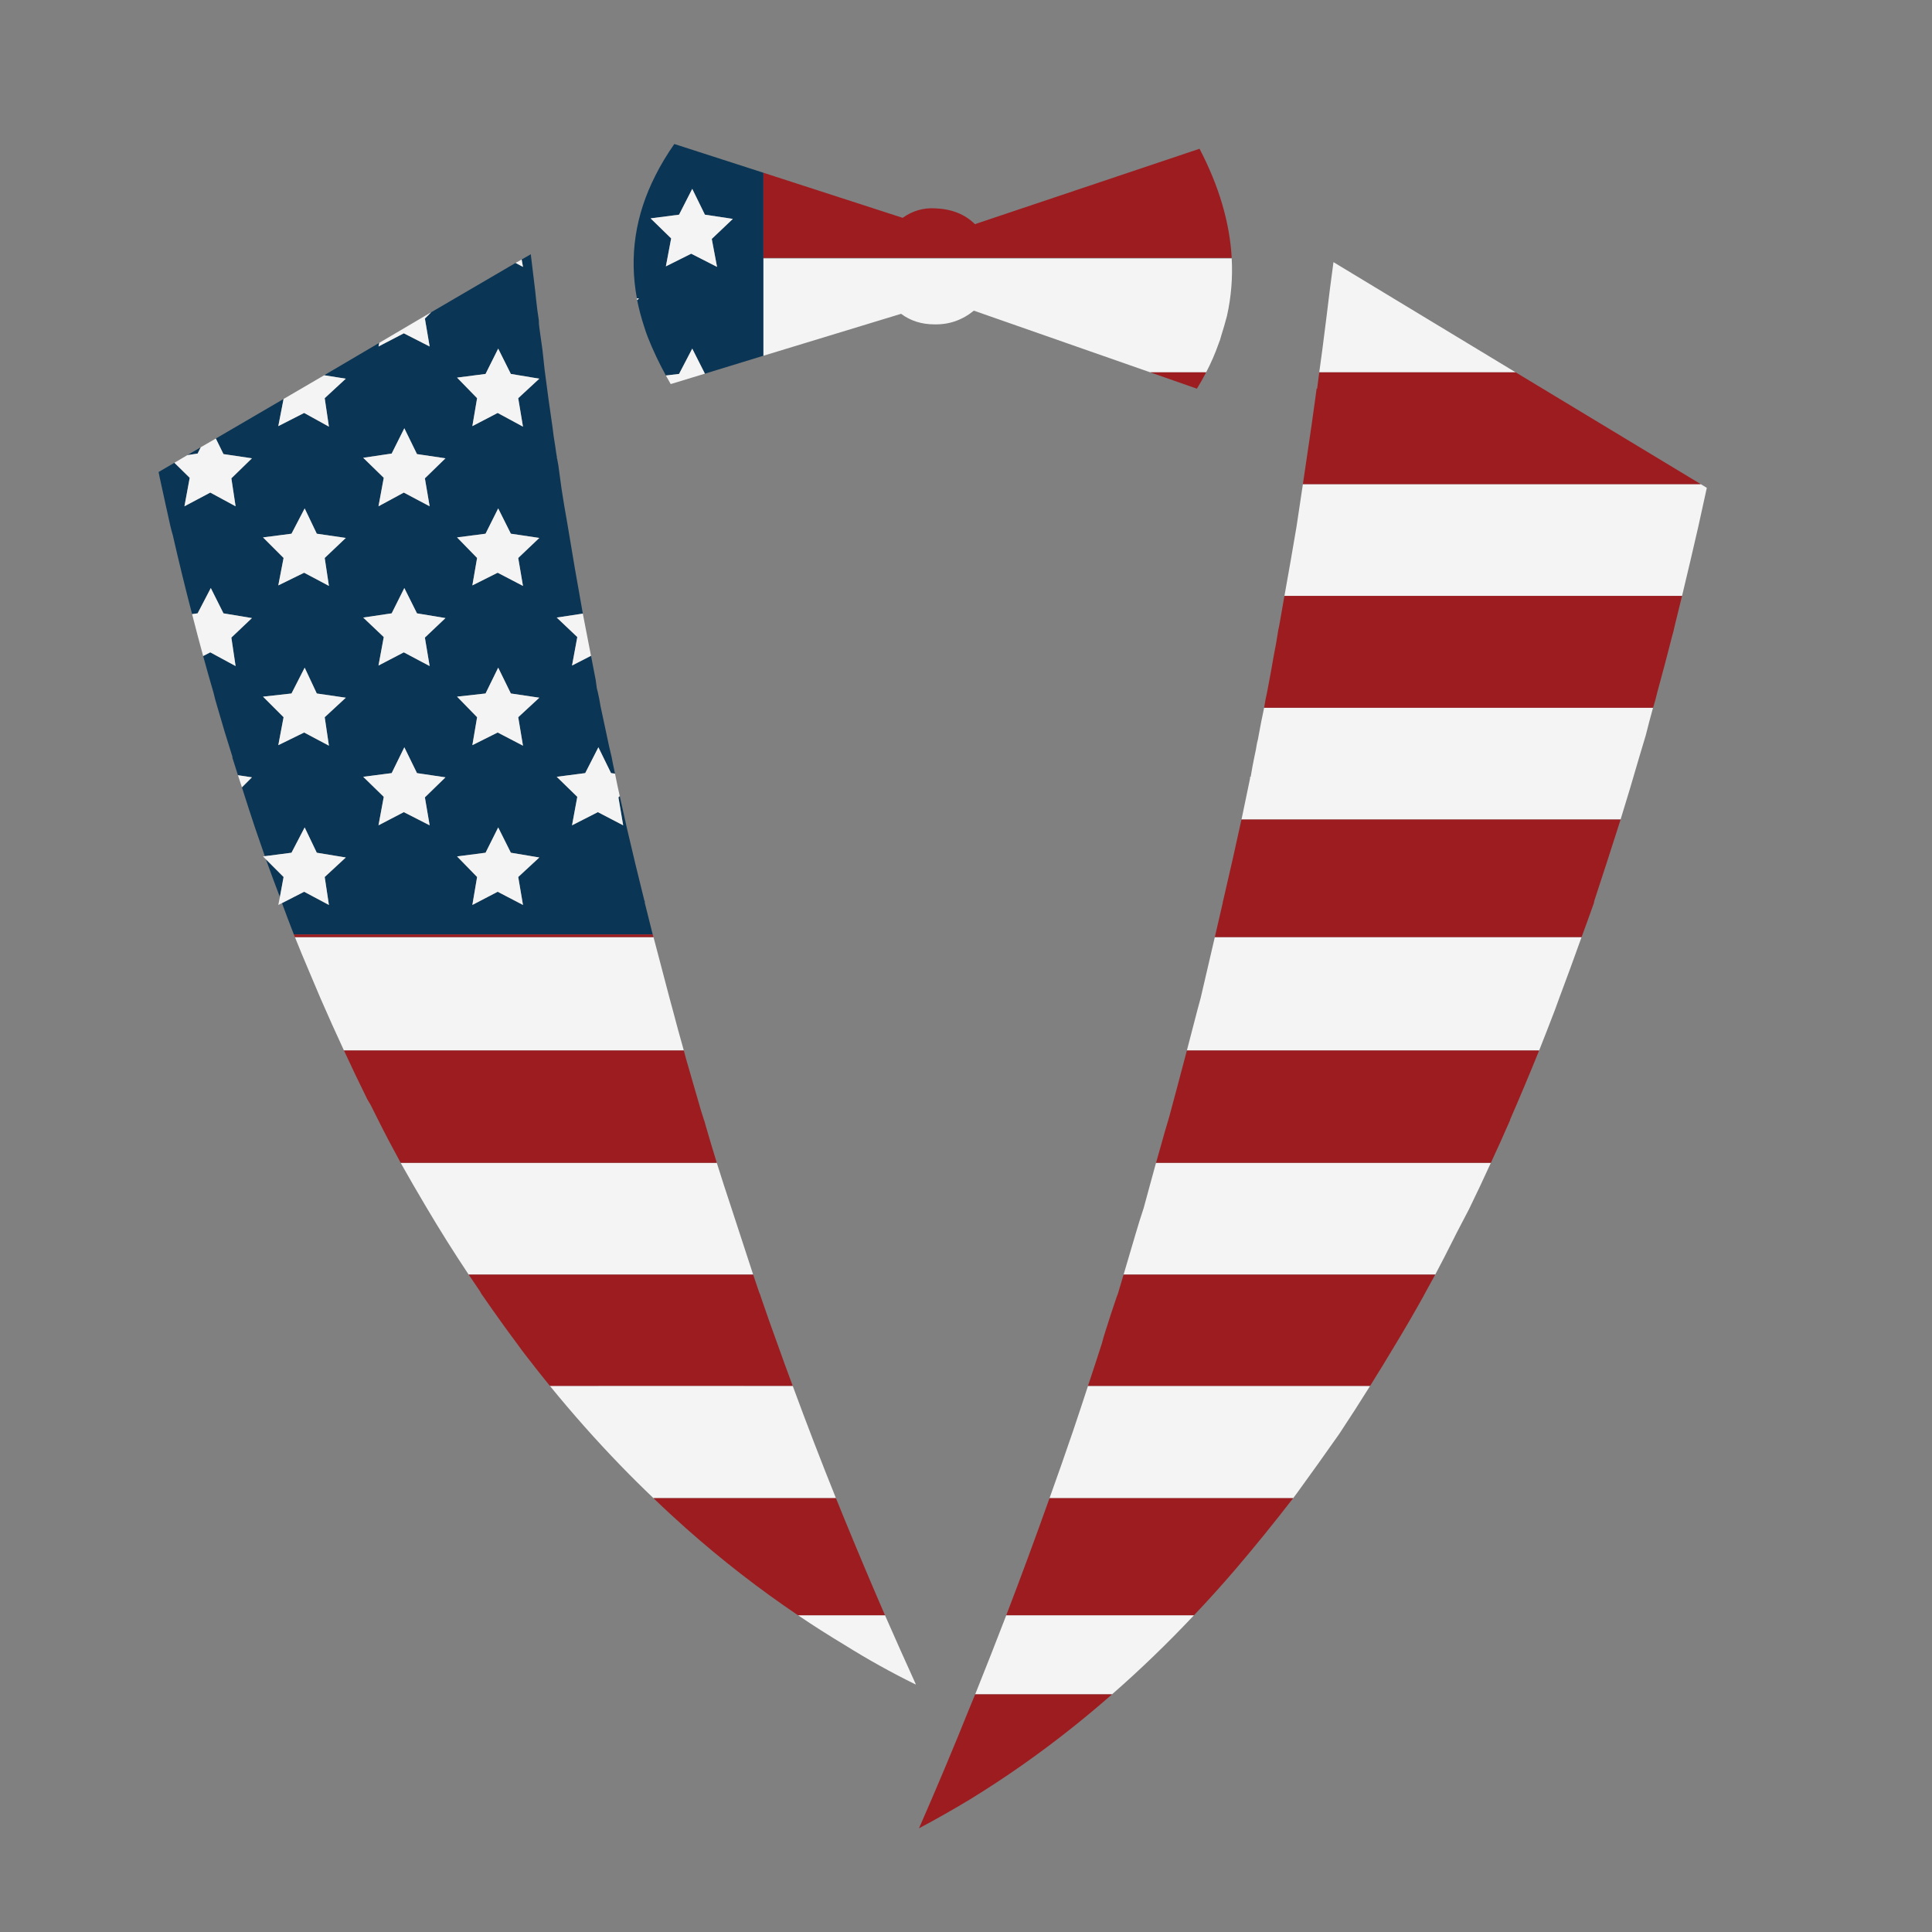<?xml version="1.0" encoding="utf-8"?>
<!-- Generator: Adobe Illustrator 16.0.0, SVG Export Plug-In . SVG Version: 6.00 Build 0)  -->
<!DOCTYPE svg PUBLIC "-//W3C//DTD SVG 1.1//EN" "http://www.w3.org/Graphics/SVG/1.1/DTD/svg11.dtd">
<svg version="1.1" id="Layer_1" xmlns="http://www.w3.org/2000/svg" xmlns:xlink="http://www.w3.org/1999/xlink" x="0px" y="0px"
	 width="300px" height="300px" viewBox="0 0 300 300" enable-background="new 0 0 300 300" xml:space="preserve">
<rect x="0" y="0" width="300" height="300" fill="#808080" stroke="none"/>
<g>
	<path fill-rule="evenodd" clip-rule="evenodd" fill="#0A3554" d="M113.798,33.99l-4.34-0.655l-1.967-4.012l-2.047,4.012
		l-4.42,0.573l3.193,3.111l-0.82,4.341l3.932-1.966l4.012,2.047l-0.818-4.34L113.798,33.99z M118.546,26.825v13.224v0.082v15.107
		l-9.088,2.784l-1.967-3.89l-2.047,3.931l-2.047,0.245c-1.09-1.996-2.018-3.961-2.783-5.895c-0.219-0.547-0.408-1.093-0.572-1.638
		c-0.46-1.398-0.829-2.79-1.107-4.176l0.287-0.246l-0.328-0.041c-1.204-6.549-0.249-12.896,2.867-19.038
		c0.818-1.638,1.801-3.275,2.947-4.913L118.546,26.825z M43.46,139.29c-0.735-1.928-1.459-3.881-2.17-5.855l2.744,2.745
		L43.46,139.29z M43.788,140.233l3.439-1.761l3.848,2.048l-0.654-4.34l3.275-3.031l-4.504-0.738l-1.883-3.93l-2.047,3.93
		l-4.136,0.534c-0.512-1.448-1.016-2.909-1.514-4.382c-0.7-2.099-1.382-4.199-2.047-6.305l1.555-1.556l-2.17-0.327
		c-0.29-0.897-0.576-1.799-0.859-2.703c0-0.054,0-0.108,0-0.163c-0.818-2.565-1.611-5.187-2.375-7.861
		c-0.217-0.709-0.408-1.419-0.572-2.129c-0.545-1.87-1.078-3.752-1.598-5.65l1.105-0.573l3.932,2.129l-0.656-4.421l3.193-3.03
		l-4.42-0.736l-1.966-3.931l-2.047,3.931l-0.859,0.122c-1.049-4.011-2.045-8.091-2.99-12.241c-0.164-0.546-0.299-1.065-0.409-1.556
		c-0.218-0.983-0.437-1.966-0.654-2.947c-0.328-1.476-0.656-2.976-0.984-4.504c-0.055-0.273-0.108-0.546-0.164-0.819l2.457-1.433
		l2.375,2.333l-0.818,4.423l4.012-2.13l3.932,2.13l-0.656-4.341l3.193-3.111l-4.42-0.655l-1.187-2.416l10.521-6.142l-0.82,4.218
		l4.013-2.047l3.848,2.128L50.42,61.83l3.275-3.029l-3.357-0.533l8.557-5.035l-0.123,0.572l3.931-2.047l4.012,2.047l-0.738-4.339
		l0.984-0.982l13.101-7.656l1.146,0.614l-0.205-1.146l1.434-0.819c0,0.056,0,0.11,0,0.164c0.219,1.802,0.436,3.604,0.654,5.405
		c0.055,0.491,0.109,1.01,0.164,1.556c0.109,1.037,0.246,2.074,0.41,3.111c0,0.382,0.026,0.765,0.081,1.146
		c0.164,1.146,0.328,2.32,0.492,3.521c0.109,1.037,0.219,2.048,0.328,3.03c0.381,3.003,0.791,5.978,1.227,8.925
		c0.111,0.982,0.246,1.938,0.41,2.866c0.055,0.381,0.109,0.764,0.164,1.146c0.046,0.245,0.085,0.491,0.123,0.737h-0.041l0.041,0.041
		c0.075,0.365,0.143,0.734,0.205,1.105c0.163,1.201,0.327,2.402,0.49,3.603c0.273,1.802,0.574,3.604,0.901,5.404
		c0.768,4.706,1.574,9.387,2.416,14.043l-4.053,0.613l3.193,3.03l-0.818,4.421l2.947-1.514c0.245,1.279,0.49,2.548,0.736,3.807
		c0.055,0.381,0.109,0.792,0.164,1.229c0.055,0.218,0.109,0.437,0.164,0.654c0.164,0.71,0.301,1.42,0.41,2.129
		c0.326,1.529,0.654,3.058,0.982,4.586c0.218,1.092,0.463,2.184,0.736,3.275c0.163,0.876,0.34,1.75,0.533,2.62l-0.615-0.082
		l-1.965-4.013l-2.047,4.013l-4.422,0.573l3.193,3.112l-0.818,4.422l4.012-2.047l3.931,2.047l-0.738-4.341l0.205-0.204
		c0.369,1.667,0.738,3.319,1.105,4.954c0.873,3.767,1.773,7.507,2.703,11.218c0,0.055,0.027,0.109,0.081,0.164
		c0,0.109,0,0.191,0,0.246c0.416,1.64,0.825,3.277,1.228,4.913H45.63C45.004,143.496,44.389,141.873,43.788,140.233z M74.084,136.18
		l-0.736,4.34l3.93-2.048l3.931,2.048l-0.738-4.34l3.275-3.031l-4.42-0.738l-1.966-3.93l-1.965,3.93l-4.422,0.574L74.084,136.18z
		 M73.348,115.708l3.93-1.965l3.931,2.047l-0.738-4.421l3.275-3.03l-4.42-0.655l-1.966-4.012l-1.965,4.012l-4.422,0.491l3.111,3.194
		L73.348,115.708z M62.785,116.036l-1.966,4.013l-4.42,0.573l3.192,3.112l-0.818,4.422l3.931-2.047l4.012,2.047l-0.738-4.341
		l3.195-3.11l-4.422-0.655L62.785,116.036z M59.59,98.923l-0.818,4.421l3.931-2.047l4.012,2.129l-0.738-4.421l3.195-3.03
		l-4.422-0.736l-1.965-3.931l-1.966,3.931l-4.42,0.654L59.59,98.923z M44.034,111.37l-0.82,4.339l4.013-1.965l3.848,2.047
		l-0.654-4.421l3.275-3.03l-4.504-0.655l-1.883-4.012l-2.047,4.012l-4.422,0.491L44.034,111.37z M47.309,78.943l-2.047,3.931
		l-4.422,0.573l3.193,3.194l-0.82,4.258l4.013-1.966l3.848,2.048l-0.654-4.34l3.275-3.111l-4.504-0.656L47.309,78.943z
		 M31.177,69.445l-0.491,0.983l-1.597,0.245L31.177,69.445z M77.359,78.943l-1.965,3.931l-4.422,0.573l3.111,3.194l-0.736,4.258
		l3.93-1.966l3.931,2.048l-0.738-4.34l3.275-3.111l-4.42-0.656L77.359,78.943z M56.398,71.083l3.192,3.111l-0.818,4.423l3.931-2.13
		l4.012,2.13l-0.738-4.341l3.195-3.111l-4.422-0.655l-1.965-4.012l-1.966,3.931L56.398,71.083z M77.359,54.133l-1.965,3.931
		l-4.422,0.573l3.111,3.193l-0.736,4.34l3.93-2.047l3.931,2.128l-0.738-4.421l3.275-3.029l-4.42-0.737L77.359,54.133z"/>
	<path fill-rule="evenodd" clip-rule="evenodd" fill="#F4F4F4" d="M113.798,33.99l-3.275,3.111l0.818,4.34l-4.012-2.047
		l-3.932,1.966l0.82-4.341l-3.193-3.111l4.42-0.573l2.047-4.012l1.967,4.012L113.798,33.99z M98.894,46.313l0.328,0.041L98.935,46.6
		C98.927,46.51,98.912,46.415,98.894,46.313z M109.458,58.022l-5.24,1.597h-0.082c-0.251-0.433-0.496-0.869-0.738-1.311l2.047-0.245
		l2.047-3.931L109.458,58.022z M261.187,92.536h-61.74c0.646-3.59,1.275-7.193,1.884-10.809c0.339-2.192,0.667-4.376,0.982-6.55
		h61.78l0.941,0.573c-0.436,2.019-0.873,4.012-1.311,5.977C262.89,85.37,262.043,88.973,261.187,92.536z M118.546,40.131h72.713
		c0.164,3.02-0.082,5.994-0.736,8.925c-0.273,1.037-0.574,2.074-0.902,3.111c-0.107,0.437-0.244,0.847-0.408,1.228
		c-0.518,1.485-1.16,2.959-1.926,4.422h-8.678l-27.39-9.58c-1.803,1.474-3.85,2.184-6.143,2.129c-1.965,0-3.684-0.546-5.158-1.638
		l-21.372,6.51V40.131z M251.646,127.255h-58.871c0.015-0.055,0.028-0.109,0.039-0.164c0.438-2.129,0.875-4.231,1.311-6.305
		l-0.082-0.082l0.164-0.082c0.164-1.037,0.355-2.074,0.574-3.111c0.162-0.71,0.299-1.419,0.408-2.129
		c0.109-0.383,0.191-0.765,0.246-1.146c0.258-1.446,0.545-2.894,0.859-4.34h60.389c-0.402,1.447-0.785,2.894-1.146,4.34
		c-0.326,1.092-0.654,2.184-0.982,3.275c-0.928,3.221-1.883,6.413-2.865,9.581C251.67,127.146,251.656,127.2,251.646,127.255z
		 M204.852,57.817c0.166-1.21,0.33-2.411,0.49-3.603c0.219-1.747,0.437-3.466,0.655-5.158c0.327-2.784,0.683-5.568,1.065-8.353
		l28.29,17.114H204.852z M238.996,163.117h-54.698c0.55-2.097,1.097-4.198,1.639-6.305c0.162-0.6,0.326-1.199,0.49-1.801
		c0.736-3.154,1.473-6.319,2.211-9.499h56.949c-1.153,3.225-2.313,6.392-3.479,9.499c-0.219,0.602-0.438,1.201-0.656,1.801
		C240.639,158.938,239.82,161.039,238.996,163.117z M222.865,197.918h-48.394c0.624-2.142,1.253-4.271,1.885-6.387
		c0.383-1.31,0.791-2.619,1.229-3.93c0.326-1.2,0.654-2.402,0.98-3.603c0.317-1.153,0.632-2.3,0.943-3.438h51.995
		c-1.111,2.439-2.246,4.842-3.398,7.205c-0.654,1.255-1.311,2.511-1.965,3.766c-0.164,0.328-0.328,0.655-0.492,0.983
		C224.737,194.337,223.81,196.138,222.865,197.918z M86.49,71.083v0.041l-0.041-0.041H86.49z M91.771,101.83l-2.947,1.514
		l0.818-4.421l-3.193-3.03l4.053-0.613c0.127,0.646,0.25,1.287,0.369,1.924C91.17,98.758,91.469,100.3,91.771,101.83z
		 M96.234,123.61l-0.205,0.204l0.738,4.341l-3.931-2.047l-4.012,2.047l0.818-4.422l-3.193-3.112l4.422-0.573l2.047-4.013
		l1.965,4.013l0.615,0.082c0.113,0.604,0.235,1.204,0.368,1.801C95.989,122.494,96.111,123.053,96.234,123.61z M106.183,163.117
		H53.409c-1.237-2.658-2.451-5.359-3.644-8.105c-0.6-1.418-1.201-2.838-1.801-4.257c-0.739-1.728-1.463-3.474-2.169-5.242h55.68
		c0.825,3.18,1.657,6.345,2.498,9.499c0.164,0.602,0.328,1.201,0.49,1.801C105.011,158.914,105.584,161.016,106.183,163.117z
		 M116.95,197.918H72.775c-2.282-3.415-4.493-6.937-6.634-10.563c-1.333-2.238-2.642-4.504-3.93-6.795H111.3
		c0.73,2.327,1.482,4.647,2.252,6.959c0.438,1.311,0.873,2.647,1.311,4.012C115.547,193.661,116.242,195.79,116.95,197.918z
		 M123.091,215.196c2.16,5.868,4.398,11.682,6.715,17.44h-28.332c-1.74-1.656-3.445-3.348-5.117-5.076
		c-3.781-3.905-7.439-8.026-10.973-12.364H123.091z M137.42,250.814c1.573,3.585,3.171,7.161,4.791,10.727h-0.082
		c-3.768-1.855-7.396-3.875-10.891-6.059c-2.482-1.49-4.926-3.046-7.329-4.668H137.42z M43.788,140.233l-0.574,0.287l0.246-1.23
		l0.574-3.11l-2.744-2.745l-0.45-0.45l0.286-0.04l4.136-0.534l2.047-3.93l1.883,3.93l4.504,0.738l-3.275,3.031l0.654,4.34
		l-3.848-2.048L43.788,140.233z M80.062,40.827l0.941-0.532l0.205,1.146L80.062,40.827z M77.359,54.133l1.966,3.931l4.42,0.737
		l-3.275,3.029l0.738,4.421l-3.931-2.128l-3.93,2.047l0.736-4.34l-3.111-3.193l4.422-0.573L77.359,54.133z M50.338,58.268
		l3.357,0.533L50.42,61.83l0.654,4.421l-3.848-2.128l-4.013,2.047l0.82-4.218L50.338,58.268z M66.961,48.483l-0.984,0.982
		l0.738,4.339l-4.012-2.047l-3.931,2.047l0.123-0.572L66.961,48.483z M56.398,71.083l4.42-0.654l1.966-3.931l1.965,4.012
		l4.422,0.655l-3.195,3.111l0.738,4.341l-4.012-2.13l-3.931,2.13l0.818-4.423L56.398,71.083z M77.359,78.943l1.966,3.931l4.42,0.656
		l-3.275,3.111l0.738,4.34l-3.931-2.048l-3.93,1.966l0.736-4.258l-3.111-3.194l4.422-0.573L77.359,78.943z M33.513,68.094
		l1.187,2.416l4.42,0.655l-3.193,3.111l0.656,4.341l-3.932-2.13l-4.012,2.13l0.818-4.423l-2.375-2.333l2.006-1.188l1.597-0.245
		l0.491-0.983L33.513,68.094z M47.309,78.943l1.883,3.931l4.504,0.656l-3.275,3.111l0.654,4.34l-3.848-2.048l-4.013,1.966
		l0.82-4.258l-3.193-3.194l4.422-0.573L47.309,78.943z M29.827,95.36l0.859-0.122l2.047-3.931l1.966,3.931l4.42,0.736l-3.193,3.03
		l0.656,4.421l-3.932-2.129l-1.105,0.573C30.957,99.718,30.383,97.548,29.827,95.36z M36.95,120.376l2.17,0.327l-1.555,1.556
		C37.353,121.626,37.147,120.999,36.95,120.376z M44.034,111.37l-3.193-3.194l4.422-0.491l2.047-4.012l1.883,4.012l4.504,0.655
		l-3.275,3.03l0.654,4.421l-3.848-2.047l-4.013,1.965L44.034,111.37z M59.59,98.923l-3.192-3.03l4.42-0.654l1.966-3.931l1.965,3.931
		l4.422,0.736l-3.195,3.03l0.738,4.421l-4.012-2.129l-3.931,2.047L59.59,98.923z M62.785,116.036l1.965,4.013l4.422,0.655
		l-3.195,3.11l0.738,4.341l-4.012-2.047l-3.931,2.047l0.818-4.422l-3.192-3.112l4.42-0.573L62.785,116.036z M73.348,115.708
		l0.736-4.339l-3.111-3.194l4.422-0.491l1.965-4.012l1.966,4.012l4.42,0.655l-3.275,3.03l0.738,4.421l-3.931-2.047L73.348,115.708z
		 M74.084,136.18l-3.111-3.195l4.422-0.574l1.965-3.93l1.966,3.93l4.42,0.738l-3.275,3.031l0.738,4.34l-3.931-2.048l-3.93,2.048
		L74.084,136.18z M162.968,232.637c1.244-3.457,2.459-6.922,3.644-10.399c0.789-2.339,1.568-4.687,2.334-7.041h43.807
		c-1.577,2.531-3.175,5.016-4.789,7.451c-2.185,3.111-4.367,6.168-6.551,9.171c-0.209,0.273-0.414,0.547-0.614,0.818H162.968z
		 M151.424,263.098c1.638-4.08,3.248-8.174,4.83-12.283h29.149c-4.112,4.364-8.355,8.459-12.732,12.283H151.424z"/>
	<path fill-rule="evenodd" clip-rule="evenodd" fill="#9D1C20" d="M118.546,26.825l21.618,7c1.527-1.092,3.221-1.583,5.076-1.474
		c2.566,0.109,4.613,0.928,6.143,2.457l34.88-11.71c3.023,5.797,4.688,11.448,4.996,16.951h-72.713V26.825z M202.313,75.177
		c0.254-1.671,0.5-3.335,0.737-4.996c0.437-2.893,0.846-5.759,1.228-8.598c0.055-0.437,0.109-0.846,0.164-1.229h0.082
		c0.111-0.85,0.222-1.697,0.328-2.538h30.501l28.74,17.36H202.313z M196.294,109.895c0.011-0.082,0.024-0.163,0.041-0.246
		c0.109-0.709,0.246-1.419,0.41-2.129c0.381-1.965,0.736-3.902,1.064-5.814c0.219-1.091,0.408-2.155,0.572-3.192
		c0.056-0.437,0.137-0.873,0.246-1.311c0.28-1.553,0.554-3.109,0.818-4.667h61.74c-0.381,1.563-0.764,3.119-1.146,4.667
		c-0.109,0.546-0.246,1.092-0.41,1.638c-0.219,0.874-0.436,1.72-0.654,2.539c-0.164,0.601-0.328,1.228-0.492,1.883
		c-0.381,1.419-0.764,2.838-1.146,4.257c-0.164,0.71-0.354,1.42-0.572,2.129c-0.024,0.083-0.052,0.164-0.082,0.246H196.294z
		 M184.298,163.117h54.698c-1.474,3.643-2.975,7.219-4.504,10.729v0.08c-0.979,2.243-1.975,4.454-2.988,6.635h-51.995
		c0.29-1.016,0.575-2.027,0.859-3.029c0.328-1.203,0.682-2.43,1.064-3.686c0.055-0.219,0.109-0.408,0.164-0.572
		C182.506,169.898,183.408,166.513,184.298,163.117z M222.865,197.918c-0.597,1.101-1.196,2.192-1.801,3.276
		c0,0.055-0.027,0.109-0.082,0.164c-1.365,2.457-2.758,4.857-4.178,7.205c-1.336,2.246-2.688,4.457-4.053,6.633h-43.807
		c0.734-2.205,1.457-4.416,2.17-6.633c0.163-0.654,0.354-1.311,0.573-1.965c0.547-1.748,1.119-3.494,1.719-5.24
		c0.055-0.164,0.109-0.301,0.164-0.41c0.298-1.013,0.599-2.022,0.9-3.03H222.865z M188.638,145.513
		c0.408-1.771,0.818-3.544,1.229-5.321c0-0.109,0.027-0.246,0.082-0.41c0.97-4.15,1.912-8.324,2.826-12.527h58.871
		c-1.354,4.255-2.704,8.43-4.053,12.527c-0.055,0.164-0.082,0.3-0.082,0.41c-0.634,1.791-1.276,3.565-1.924,5.321H188.638z
		 M178.608,57.817h8.678c-0.433,0.851-0.911,1.696-1.432,2.538L178.608,57.817z M45.794,145.513
		c-0.055-0.135-0.109-0.272-0.164-0.408h55.721c0.048,0.136,0.089,0.273,0.123,0.408H45.794z M111.3,180.561H62.211
		c-0.024-0.057-0.052-0.109-0.082-0.164c-1.2-2.184-2.348-4.369-3.438-6.551c-0.383-0.764-0.765-1.529-1.148-2.293
		c-0.164-0.273-0.326-0.545-0.49-0.818c-1.236-2.5-2.451-5.039-3.645-7.617h52.774c0.102,0.41,0.213,0.82,0.326,1.23
		c0.766,2.674,1.529,5.32,2.295,7.941c0.162,0.492,0.326,1.012,0.49,1.557c0.109,0.271,0.191,0.545,0.246,0.818
		C110.114,176.635,110.7,178.6,111.3,180.561z M72.775,197.918h44.175c0.313,0.929,0.627,1.856,0.941,2.784
		c0.109,0.219,0.191,0.438,0.246,0.656c0.818,2.402,1.664,4.805,2.539,7.205c0.791,2.219,1.596,4.43,2.414,6.633H85.384
		c-1.16-1.423-2.307-2.87-3.439-4.34c-0.6-0.764-1.174-1.529-1.719-2.293c-1.746-2.348-3.466-4.748-5.16-7.205
		c-0.217-0.273-0.408-0.574-0.572-0.902C73.916,199.618,73.341,198.771,72.775,197.918z M129.806,232.637
		c0.475,1.177,0.953,2.35,1.433,3.521c2.013,4.904,4.073,9.79,6.182,14.656h-13.511c-6.051-4.083-11.851-8.587-17.4-13.51
		c-1.708-1.522-3.388-3.078-5.035-4.668H129.806z M185.403,250.814h-29.149c2.311-6.028,4.549-12.089,6.714-18.178h37.83
		c-2.969,3.852-5.959,7.536-8.967,11.055C189.729,246.141,187.587,248.516,185.403,250.814z M172.671,263.098
		c-1.989,1.749-4.009,3.44-6.06,5.076c-5.131,4.095-10.453,7.835-15.967,11.218c-2.621,1.582-5.268,3.086-7.943,4.504
		c2.73-6.223,5.379-12.527,7.943-18.914c0.255-0.629,0.515-1.257,0.779-1.884H172.671z"/>
</g>
</svg>
